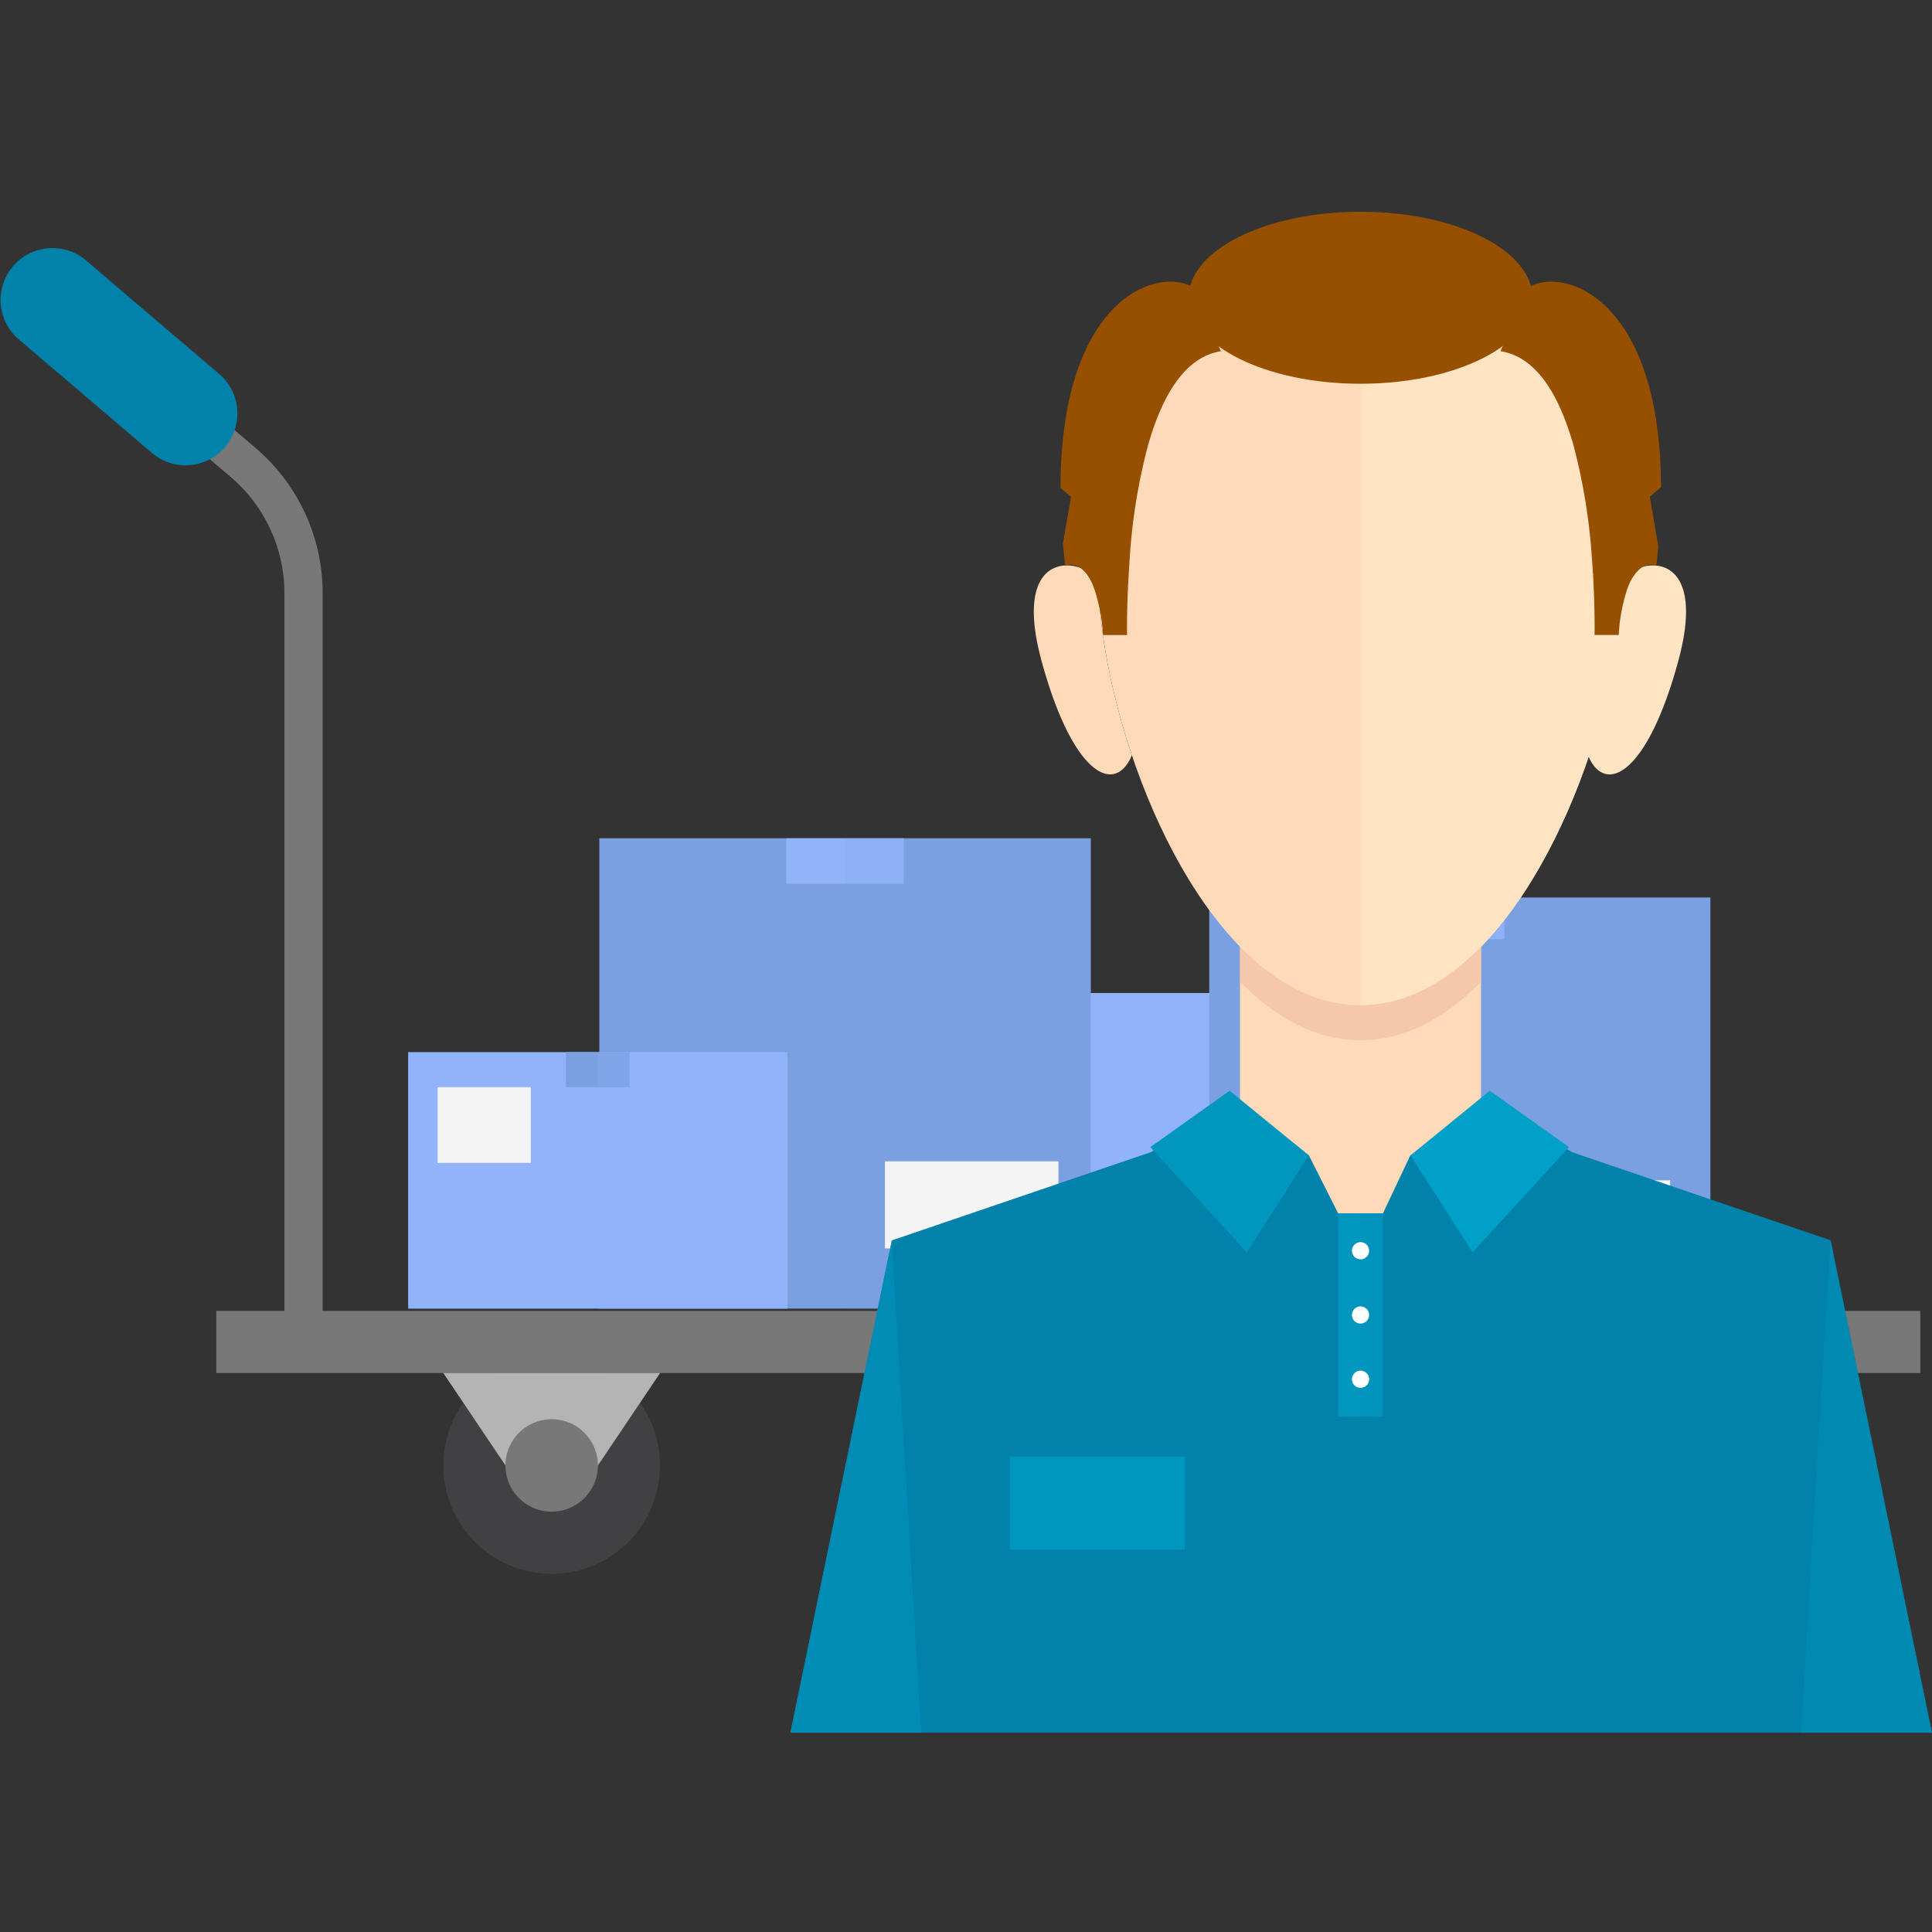 <svg xmlns="http://www.w3.org/2000/svg" xmlns:xlink="http://www.w3.org/1999/xlink" width="146" height="146" viewBox="0 0 146 146">
  <rect x="0" y="0" width="146" height="146" fill="#333333" stroke="none"/>
  <defs>
    <clipPath id="clip-path">
      <rect id="Rectángulo_351881" data-name="Rectángulo 351881" width="146" height="114.937" fill="none"/>
    </clipPath>
    <clipPath id="clip-path-3">
      <rect id="Rectángulo_351861" data-name="Rectángulo 351861" width="18.571" height="35.55" transform="translate(63.864 47.343)" fill="none"/>
    </clipPath>
    <clipPath id="clip-path-4">
      <rect id="Rectángulo_351866" data-name="Rectángulo 351866" width="14.326" height="19.384" transform="translate(45.172 63.509)" fill="none"/>
    </clipPath>
    <clipPath id="clip-path-5">
      <rect id="Rectángulo_351871" data-name="Rectángulo 351871" width="18.934" height="31.237" transform="translate(110.317 51.826)" fill="none"/>
    </clipPath>
    <clipPath id="clip-path-6">
      <rect id="Rectángulo_351876" data-name="Rectángulo 351876" width="7.541" height="14.937" transform="translate(101.67 36.889)" fill="none"/>
    </clipPath>
    <clipPath id="clip-path-7">
      <rect id="Rectángulo_351878" data-name="Rectángulo 351878" width="43.125" height="44.714" transform="translate(102.875 70.219)" fill="none"/>
    </clipPath>
  </defs>
  <g id="Grupo_1012823" data-name="Grupo 1012823" transform="translate(11257 9926)">
    <rect id="Rectángulo_351100" data-name="Rectángulo 351100" width="146" height="146" transform="translate(-11257 -9926)" fill="none"/>
    <g id="Grupo_1012822" data-name="Grupo 1012822" transform="translate(-11257 -9910)">
      <g id="Grupo_1012821" data-name="Grupo 1012821" clip-path="url(#clip-path)">
        <g id="Grupo_1012820" data-name="Grupo 1012820">
          <g id="Grupo_1012819" data-name="Grupo 1012819" clip-path="url(#clip-path)">
            <path id="Trazado_730666" data-name="Trazado 730666" d="M49.878,94.744a8.188,8.188,0,1,1-8.187-8.19,8.187,8.187,0,0,1,8.187,8.19" fill="#414042"/>
            <path id="Trazado_730667" data-name="Trazado 730667" d="M137.433,94.744a8.188,8.188,0,1,1-8.187-8.19,8.187,8.187,0,0,1,8.187,8.19" fill="#414042"/>
            <rect id="Rectángulo_351856" data-name="Rectángulo 351856" width="128.772" height="4.695" transform="translate(16.345 83.063)" fill="#787878"/>
            <path id="Trazado_730668" data-name="Trazado 730668" d="M22.937,86.539a1.445,1.445,0,0,1-1.444-1.446V28.842a11.543,11.543,0,0,0-4.06-8.795L2.17,7.036a1.445,1.445,0,0,1,1.875-2.2L19.306,17.847a14.424,14.424,0,0,1,5.077,10.995V85.093a1.445,1.445,0,0,1-1.446,1.446" fill="#787878"/>
            <path id="Trazado_730669" data-name="Trazado 730669" d="M14.024,19.163a3.9,3.9,0,0,1-2.542-.936L1.376,9.613A3.921,3.921,0,0,1,6.463,3.646l10.1,8.615a3.918,3.918,0,0,1-2.543,6.9" fill="#0082aa"/>
            <path id="Trazado_730670" data-name="Trazado 730670" d="M41.691,87.758H33.5l4.7,6.985h6.984l4.7-6.985Z" fill="#b4b4b4"/>
            <path id="Trazado_730671" data-name="Trazado 730671" d="M45.182,94.744a3.492,3.492,0,1,1-3.491-3.494,3.491,3.491,0,0,1,3.491,3.494" fill="#787878"/>
            <path id="Trazado_730672" data-name="Trazado 730672" d="M129.246,87.758h-8.189l4.7,6.985h6.984l4.7-6.985Z" fill="#b4b4b4"/>
            <path id="Trazado_730673" data-name="Trazado 730673" d="M132.737,94.744a3.492,3.492,0,1,1-3.491-3.494,3.489,3.489,0,0,1,3.491,3.494" fill="#787878"/>
            <rect id="Rectángulo_351857" data-name="Rectángulo 351857" width="24.381" height="24.021" transform="translate(79.196 59.042)" fill="#91b3fa"/>
            <rect id="Rectángulo_351858" data-name="Rectángulo 351858" width="37.138" height="35.542" transform="translate(45.292 47.348)" fill="#7aa0e2"/>
            <rect id="Rectángulo_351859" data-name="Rectángulo 351859" width="8.865" height="3.444" transform="translate(59.428 47.347)" fill="#91b3fa"/>
            <g id="Grupo_1012806" data-name="Grupo 1012806" opacity="0.15" style="mix-blend-mode: screen;isolation: isolate">
              <g id="Grupo_1012805" data-name="Grupo 1012805">
                <g id="Grupo_1012804" data-name="Grupo 1012804" clip-path="url(#clip-path-3)">
                  <rect id="Rectángulo_351860" data-name="Rectángulo 351860" width="18.571" height="35.55" transform="translate(63.864 47.343)" fill="#7aa0e2"/>
                </g>
              </g>
            </g>
            <rect id="Rectángulo_351862" data-name="Rectángulo 351862" width="13.112" height="6.585" transform="translate(66.874 71.76)" fill="#f4f4f4"/>
            <rect id="Rectángulo_351863" data-name="Rectángulo 351863" width="28.655" height="19.384" transform="translate(30.843 63.509)" fill="#91b3fa"/>
            <rect id="Rectángulo_351864" data-name="Rectángulo 351864" width="4.816" height="2.649" transform="translate(42.763 63.51)" fill="#7aa0e2"/>
            <g id="Grupo_1012809" data-name="Grupo 1012809" opacity="0.25" style="mix-blend-mode: screen;isolation: isolate">
              <g id="Grupo_1012808" data-name="Grupo 1012808">
                <g id="Grupo_1012807" data-name="Grupo 1012807" clip-path="url(#clip-path-4)">
                  <rect id="Rectángulo_351865" data-name="Rectángulo 351865" width="14.326" height="19.384" transform="translate(45.172 63.509)" fill="#91b3fa"/>
                </g>
              </g>
            </g>
            <rect id="Rectángulo_351867" data-name="Rectángulo 351867" width="7.044" height="5.72" transform="translate(33.07 66.158)" fill="#f4f4f4"/>
            <rect id="Rectángulo_351868" data-name="Rectángulo 351868" width="37.869" height="31.237" transform="translate(91.382 51.826)" fill="#7aa0e2"/>
            <rect id="Rectángulo_351869" data-name="Rectángulo 351869" width="6.748" height="3.149" transform="translate(106.944 51.826)" fill="#91b3fa"/>
            <g id="Grupo_1012812" data-name="Grupo 1012812" opacity="0.15" style="mix-blend-mode: screen;isolation: isolate">
              <g id="Grupo_1012811" data-name="Grupo 1012811">
                <g id="Grupo_1012810" data-name="Grupo 1012810" clip-path="url(#clip-path-5)">
                  <rect id="Rectángulo_351870" data-name="Rectángulo 351870" width="18.934" height="31.237" transform="translate(110.317 51.826)" fill="#7aa0e2"/>
                </g>
              </g>
            </g>
            <rect id="Rectángulo_351872" data-name="Rectángulo 351872" width="12.85" height="7.154" transform="translate(113.36 73.201)" fill="#fff"/>
            <rect id="Rectángulo_351873" data-name="Rectángulo 351873" width="15.08" height="14.937" transform="translate(94.131 36.889)" fill="#91b3fa"/>
            <rect id="Rectángulo_351874" data-name="Rectángulo 351874" width="3.212" height="1.324" transform="translate(100.064 36.889)" fill="#7aa0e2"/>
            <g id="Grupo_1012815" data-name="Grupo 1012815" opacity="0.25" style="mix-blend-mode: screen;isolation: isolate">
              <g id="Grupo_1012814" data-name="Grupo 1012814">
                <g id="Grupo_1012813" data-name="Grupo 1012813" clip-path="url(#clip-path-6)">
                  <rect id="Rectángulo_351875" data-name="Rectángulo 351875" width="7.541" height="14.937" transform="translate(101.67 36.889)" fill="#91b3fa"/>
                </g>
              </g>
            </g>
            <path id="Trazado_730674" data-name="Trazado 730674" d="M102.814,59.967c9.771,0,16.877-14.213,19.1-25.763S123.024,4,102.814,4s-21.321,18.656-19.1,30.2,9.328,25.763,19.1,25.763" fill="#ffdab9"/>
            <path id="Trazado_730675" data-name="Trazado 730675" d="M83.715,34.2a45.465,45.465,0,0,1-.759-6.29c-.035-.093-.056-.152-.056-.152-1.3-1.666-6.514-2.329-4.182,6.219s5.527,10.188,6.817,7.092a53.077,53.077,0,0,1-1.82-6.869" fill="#ffdab9"/>
            <path id="Trazado_730676" data-name="Trazado 730676" d="M121.824,34.2a45.63,45.63,0,0,0,.756-6.29c.035-.093.055-.152.055-.152,1.3-1.666,6.518-2.329,4.185,6.219S121.29,44.169,120,41.073a53.573,53.573,0,0,0,1.821-6.869" fill="#ffe4c3"/>
            <path id="Trazado_730677" data-name="Trazado 730677" d="M102.814,58.635c-3.387,0-6.452-1.709-9.106-4.421v18.3l9.168,7.89,9.044-7.89v-18.3c-2.656,2.712-5.719,4.421-9.106,4.421" fill="#ffdab9"/>
            <path id="Trazado_730678" data-name="Trazado 730678" d="M121.915,34.2c2.22-11.549,1.109-30.2-19.1-30.2V59.967c9.771,0,16.878-14.213,19.1-25.763" fill="#ffe4c3"/>
            <path id="Trazado_730679" data-name="Trazado 730679" d="M115.807,6.5c0,3.59-5.817,6.5-12.993,6.5S89.82,10.087,89.82,6.5,95.637,0,102.814,0s12.993,2.909,12.993,6.5" fill="#965000"/>
            <path id="Trazado_730680" data-name="Trazado 730680" d="M92.259,10.541c-2.68.429-4.343,3.25-5.385,6.71-.025.064-.038.13-.064.195a44.26,44.26,0,0,0-1.43,8.6c-.027.416-.052.832-.078,1.223v.051c-.17,2.718-.131,4.669-.131,4.669h-1.82a13.149,13.149,0,0,0-.651-3.472c-.025-.078-.052-.143-.077-.209a3.937,3.937,0,0,0-.43-.818c-.8-1.158-1.7-.742-1.7-.742-.064-.559-.116-1.118-.17-1.652v-.026l.613-3.536-.793-.65C80.152,6.522,87.5,4.091,90.19,5.73Z" fill="#965000"/>
            <path id="Trazado_730681" data-name="Trazado 730681" d="M138.343,77.731,118.8,71.073l-6.773-3.888-5.451,4.135-.064.13-2,4.241h-3.387L98.981,71.45l-.065-.13-5.19-4.135-6.773,3.888L67.408,77.731l-7.659,37.2H146Z" fill="#0082aa"/>
            <path id="Trazado_730682" data-name="Trazado 730682" d="M124.675,21.529l.638,3.758c-.039.48-.091.963-.143,1.456,0,0-.911-.416-1.7.768a3.41,3.41,0,0,0-.429.819c-.027.064-.052.13-.079.208a13.268,13.268,0,0,0-.636,3.446H120.5s.037-1.938-.118-4.643c0-.012-.011-.038-.011-.052-.015-.39-.053-.793-.079-1.208a44.713,44.713,0,0,0-1.431-8.6.88.88,0,0,0-.066-.207c-1.04-3.471-2.7-6.307-5.4-6.736L115.47,5.73c2.7-1.639,10.025.792,10.052,15.1Z" fill="#965000"/>
            <path id="Trazado_730683" data-name="Trazado 730683" d="M67.389,77.736l2.22,37.2H59.727Z" fill="#008cb4"/>
            <path id="Trazado_730684" data-name="Trazado 730684" d="M138.314,77.736l-2.218,37.2h9.883Z" fill="#008cb4"/>
            <path id="Trazado_730685" data-name="Trazado 730685" d="M98.912,71.318l-5.989-4.892-5.989,4.258,7.284,7.947Z" fill="#0096be"/>
            <path id="Trazado_730686" data-name="Trazado 730686" d="M111.92,55.546c-2.656,2.713-5.72,4.421-9.106,4.421s-6.452-1.708-9.106-4.421V58.19c2.654,2.713,5.719,4.421,9.106,4.421s6.45-1.708,9.106-4.421Z" fill="#f5c8aa"/>
            <rect id="Rectángulo_351877" data-name="Rectángulo 351877" width="3.349" height="15.369" transform="translate(101.128 75.691)" fill="#0096be"/>
            <g id="Grupo_1012818" data-name="Grupo 1012818" opacity="0.15" style="mix-blend-mode: screen;isolation: isolate">
              <g id="Grupo_1012817" data-name="Grupo 1012817">
                <g id="Grupo_1012816" data-name="Grupo 1012816" clip-path="url(#clip-path-7)">
                  <path id="Trazado_730687" data-name="Trazado 730687" d="M106.574,71.32l-.064.13-2,4.241h-1.64v39.242H146l-7.657-37.2L118.8,71.073l-1.486-.854h-9.286Z" fill="#0082aa"/>
                </g>
              </g>
            </g>
            <path id="Trazado_730688" data-name="Trazado 730688" d="M103.464,78.52a.649.649,0,1,1-.65-.651.651.651,0,0,1,.65.651" fill="#fff"/>
            <path id="Trazado_730689" data-name="Trazado 730689" d="M103.464,83.374a.649.649,0,1,1-.65-.65.65.65,0,0,1,.65.65" fill="#fff"/>
            <path id="Trazado_730690" data-name="Trazado 730690" d="M103.464,88.232a.649.649,0,1,1-.65-.651.651.651,0,0,1,.65.651" fill="#fff"/>
            <path id="Trazado_730691" data-name="Trazado 730691" d="M106.588,71.318l5.99-4.892,5.988,4.258-7.282,7.947Z" fill="#00a0c8"/>
            <rect id="Rectángulo_351879" data-name="Rectángulo 351879" width="13.232" height="7.043" transform="translate(76.303 94.06)" fill="#0096be"/>
          </g>
        </g>
      </g>
    </g>
  </g>
</svg>
